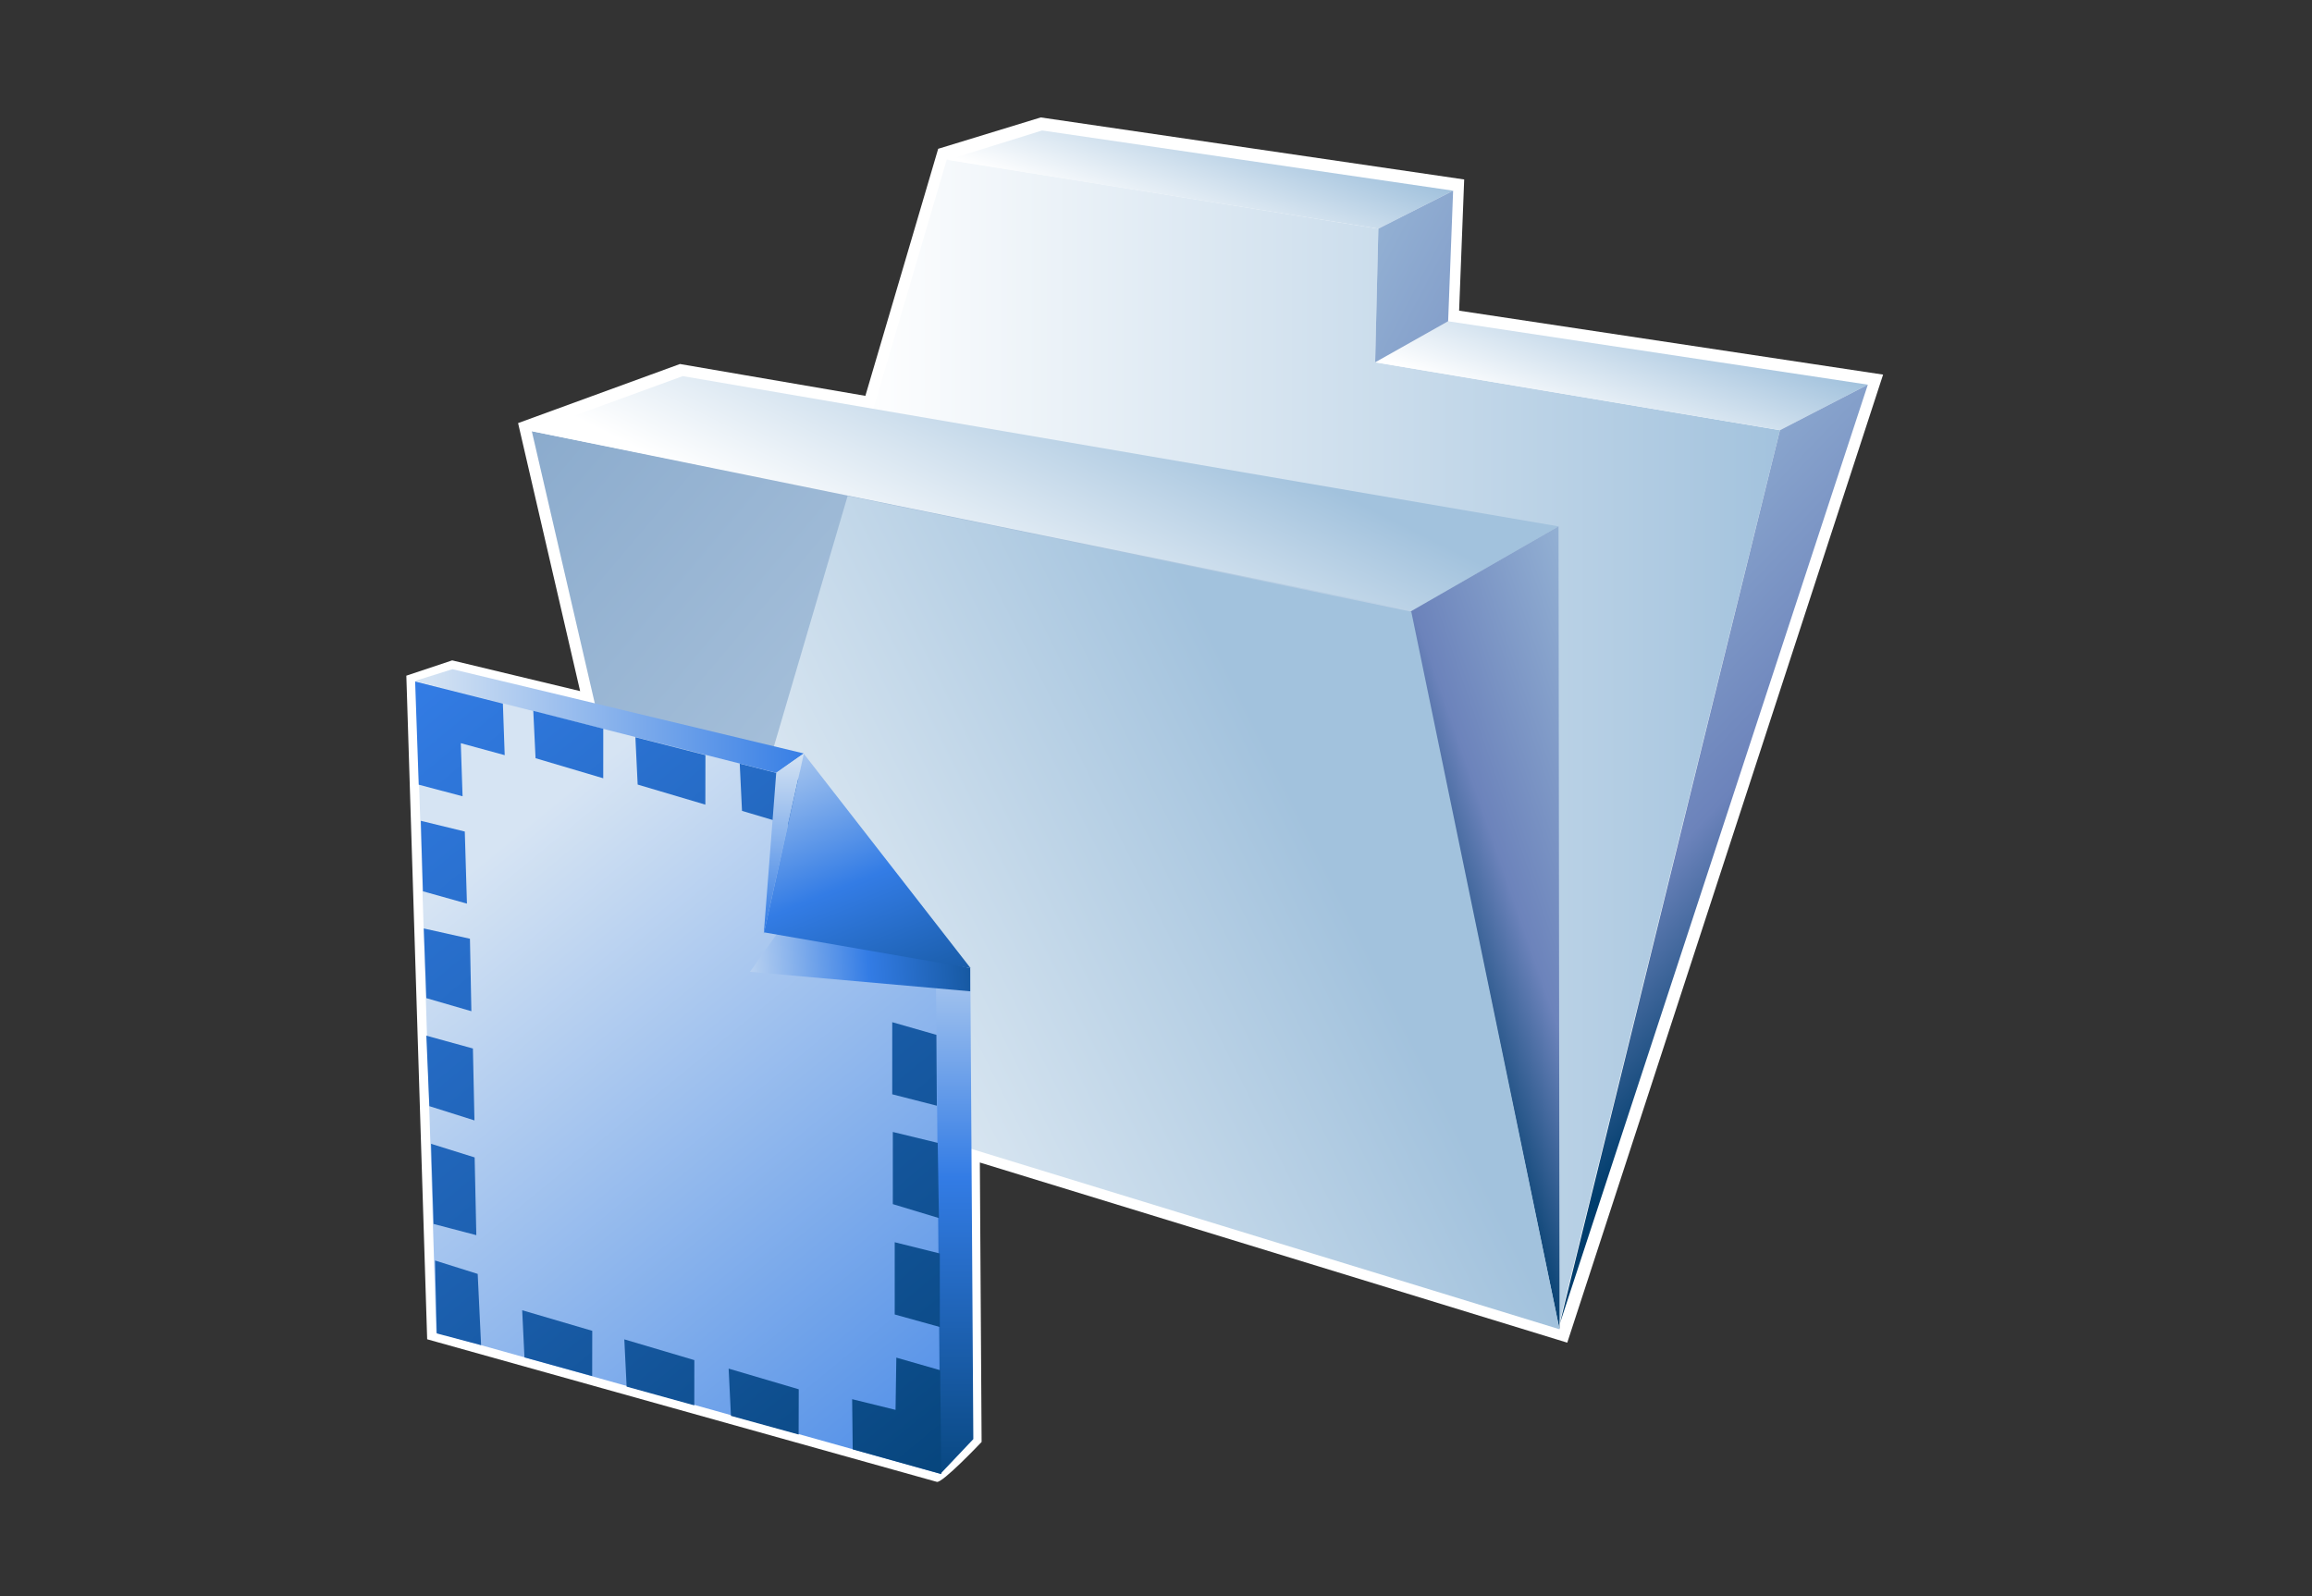 <?xml version="1.0" encoding="UTF-8"?>
<svg xmlns="http://www.w3.org/2000/svg" xmlns:xlink="http://www.w3.org/1999/xlink" contentScriptType="text/ecmascript" width="84" baseProfile="tiny" zoomAndPan="magnify" contentStyleType="text/css" viewBox="0 0 84 58" height="58" preserveAspectRatio="xMidYMid meet" version="1.1">
    <rect x="0" y="0" width="84" height="58" fill="#333333" stroke="none"/>
    <g>
        <g>
            <path fill="#ffffff" d="M 34.086 5.407 C 34.086 5.407 31.606 13.828 31.441 14.384 C 30.884 14.288 24.704 13.227 24.704 13.227 L 18.823 15.374 C 18.823 15.374 20.851 24.132 21.077 25.112 C 20.206 24.903 16.428 23.996 16.428 23.996 L 14.763 24.552 L 15.52 48.665 L 34.034 53.845 C 34.22 53.922 35.664 52.396 35.664 52.396 C 35.664 52.396 35.605 43.106 35.6 42.242 C 36.469 42.51 56.942 48.788 56.942 48.788 L 68.417 13.612 C 68.417 13.612 53.602 11.379 53.013 11.289 C 53.034 10.746 53.197 6.521 53.197 6.521 L 37.813 4.267 L 34.086 5.407 z "/>
            <linearGradient x1="-714.765" gradientTransform="matrix(1.19 0 0 -1.19 875.673 1344.9)" y1="1107.101" x2="-681.244" gradientUnits="userSpaceOnUse" y2="1107.101" xlink:type="simple" xlink:actuate="onLoad" id="XMLID_32_" xlink:show="other">
                <stop stop-color="#ffffff" offset="0"/>
                <stop stop-color="#ffffff" offset="0.15"/>
                <stop stop-color="#a2c2dd" offset="1"/>
            </linearGradient>
            <polygon fill="url(#XMLID_32_)" points="24.764,38.518 34.399,5.795 50.078,8.31 49.963,13.165 64.669,15.631 56.658,48.051   "/>
            <linearGradient x1="-696.245" gradientTransform="matrix(1.19 0 0 -1.19 875.673 1344.9)" y1="1097.95" x2="-720.718" gradientUnits="userSpaceOnUse" y2="1118.677" xlink:type="simple" xlink:actuate="onLoad" id="XMLID_33_" xlink:show="other">
                <stop stop-color="#cadcec" offset="0"/>
                <stop stop-color="#87a8cb" offset="1"/>
            </linearGradient>
            <polygon fill="url(#XMLID_33_)" points="56.66,47.742 24.606,38.504 19.322,15.669 51.229,22.064   "/>
            <linearGradient x1="-706.33" gradientTransform="matrix(1.19 0 0 -1.19 875.673 1344.9)" y1="1109.773" x2="-701.925" gradientUnits="userSpaceOnUse" y2="1118.591" xlink:type="simple" xlink:actuate="onLoad" id="XMLID_34_" xlink:show="other">
                <stop stop-color="#ffffff" offset="0"/>
                <stop stop-color="#ffffff" offset="0.15"/>
                <stop stop-color="#a2c2dd" offset="1"/>
            </linearGradient>
            <polygon fill="url(#XMLID_34_)" points="56.625,19.127 24.807,13.667 19.322,15.669 51.312,22.188   "/>
            <linearGradient x1="-699.617" gradientTransform="matrix(1.19 0 0 -1.19 875.673 1344.9)" y1="1122.498" x2="-698.073" gradientUnits="userSpaceOnUse" y2="1126.704" xlink:type="simple" xlink:actuate="onLoad" id="XMLID_35_" xlink:show="other">
                <stop stop-color="#ffffff" offset="0"/>
                <stop stop-color="#ffffff" offset="0.05"/>
                <stop stop-color="#a2c2dd" offset="1"/>
            </linearGradient>
            <polygon fill="url(#XMLID_35_)" points="52.795,6.929 37.862,4.741 34.43,5.811 50.078,8.31   "/>
            <linearGradient x1="-686.785" gradientTransform="matrix(1.19 0 0 -1.19 875.673 1344.9)" y1="1116.398" x2="-685.2" gradientUnits="userSpaceOnUse" y2="1120.711" xlink:type="simple" xlink:actuate="onLoad" id="XMLID_36_" xlink:show="other">
                <stop stop-color="#ffffff" offset="0"/>
                <stop stop-color="#ffffff" offset="0.05"/>
                <stop stop-color="#a2c2dd" offset="1"/>
            </linearGradient>
            <polygon fill="url(#XMLID_36_)" points="67.862,13.977 52.614,11.674 49.963,13.165 64.669,15.631   "/>
            <linearGradient x1="-681.394" gradientTransform="matrix(1.19 0 0 -1.19 875.673 1344.9)" y1="1103.685" x2="-692.192" gradientUnits="userSpaceOnUse" y2="1099.938" xlink:type="simple" xlink:actuate="onLoad" id="XMLID_37_" xlink:show="other">
                <stop stop-color="#a2c2dd" offset="0"/>
                <stop stop-color="#a2c2dd" offset="0.1"/>
                <stop stop-color="#6c83bb" offset="0.71"/>
                <stop stop-color="#003d6d" offset="0.99"/>
                <stop stop-color="#003d6d" offset="1"/>
            </linearGradient>
            <polygon fill="url(#XMLID_37_)" points="56.625,19.127 56.661,48.301 51.231,22.23   "/>
            <linearGradient x1="-694.55" gradientTransform="matrix(1.19 0 0 -1.19 875.673 1344.9)" y1="1114.423" x2="-680.115" gradientUnits="userSpaceOnUse" y2="1100.638" xlink:type="simple" xlink:actuate="onLoad" id="XMLID_38_" xlink:show="other">
                <stop stop-color="#a2c2dd" offset="0"/>
                <stop stop-color="#a2c2dd" offset="0.1"/>
                <stop stop-color="#6c83bb" offset="0.71"/>
                <stop stop-color="#003d6d" offset="0.99"/>
                <stop stop-color="#003d6d" offset="1"/>
            </linearGradient>
            <polygon fill="url(#XMLID_38_)" points="67.862,13.977 56.671,48.1 64.669,15.631   "/>
            <linearGradient x1="-708.581" gradientTransform="matrix(1.19 0 0 -1.19 875.673 1344.9)" y1="1129.812" x2="-676.841" gradientUnits="userSpaceOnUse" y2="1113.063" xlink:type="simple" xlink:actuate="onLoad" id="XMLID_39_" xlink:show="other">
                <stop stop-color="#ffffff" offset="0"/>
                <stop stop-color="#a2c2dd" offset="0.35"/>
                <stop stop-color="#6c83bb" offset="0.7"/>
                <stop stop-color="#003d6d" offset="1"/>
            </linearGradient>
            <polygon fill="url(#XMLID_39_)" points="50.078,8.31 49.963,13.165 52.614,11.674 52.795,6.929   "/>
            <linearGradient x1="-720.526" gradientTransform="matrix(1.19 0 0 -1.19 875.673 1344.9)" y1="1091.067" x2="-695.278" gradientUnits="userSpaceOnUse" y2="1103.633" xlink:type="simple" xlink:actuate="onLoad" id="XMLID_40_" xlink:show="other">
                <stop stop-color="#ffffff" offset="0"/>
                <stop stop-color="#ffffff" offset="0.15"/>
                <stop stop-color="#a2c2dd" offset="1"/>
            </linearGradient>
            <polygon fill="url(#XMLID_40_)" points="24.764,38.518 30.797,18.018 51.276,22.226 56.661,48.301   "/>
            <linearGradient x1="-721.452" gradientTransform="matrix(1.19 0 0 -1.19 875.673 1344.9)" y1="1103.632" x2="-703.904" gradientUnits="userSpaceOnUse" y2="1082.272" xlink:type="simple" xlink:actuate="onLoad" id="XMLID_41_" xlink:show="other">
                <stop stop-color="#d6e4f3" offset="0"/>
                <stop stop-color="#337ce5" offset="1"/>
            </linearGradient>
            <path fill="url(#XMLID_41_)" d="M 15.852 48.424 L 15.11 24.76 L 29.683 28.206 C 31.162 30.048 32.724 32.307 34.133 34.339 L 34.169 53.553 L 15.852 48.424 z "/>
            <linearGradient x1="-737.049" gradientTransform="matrix(1.19 0 0 -1.19 875.673 1344.9)" y1="1135.939" x2="-694.715" gradientUnits="userSpaceOnUse" y2="1084.588" xlink:type="simple" xlink:actuate="onLoad" id="XMLID_42_" xlink:show="other">
                <stop stop-color="#e6eef4" offset="0"/>
                <stop stop-color="#337ce5" offset="0.44"/>
                <stop stop-color="#003d6d" offset="0.94"/>
                <stop stop-color="#003d6d" offset="1"/>
            </linearGradient>
            <polygon fill="url(#XMLID_42_)" points="29.417,30.196 29.421,28.395 26.876,27.747 26.959,29.465   "/>
            <linearGradient x1="-706.436" gradientTransform="matrix(1.19 0 0 -1.19 875.673 1344.9)" y1="1103.813" x2="-706.436" gradientUnits="userSpaceOnUse" y2="1081.986" xlink:type="simple" xlink:actuate="onLoad" id="XMLID_43_" xlink:show="other">
                <stop stop-color="#e6eef4" offset="0"/>
                <stop stop-color="#337ce5" offset="0.44"/>
                <stop stop-color="#003d6d" offset="0.94"/>
                <stop stop-color="#003d6d" offset="1"/>
            </linearGradient>
            <polygon fill="url(#XMLID_43_)" points="34.17,53.553 33.996,34.658 35.254,35.234 35.363,52.293   "/>
            <linearGradient x1="-722.907" gradientTransform="matrix(1.19 0 0 -1.19 875.673 1344.9)" y1="1107.709" x2="-711.035" gradientUnits="userSpaceOnUse" y2="1107.709" xlink:type="simple" xlink:actuate="onLoad" id="XMLID_44_" xlink:show="other">
                <stop stop-color="#d6e4f3" offset="0"/>
                <stop stop-color="#337ce5" offset="1"/>
            </linearGradient>
            <polygon fill="url(#XMLID_44_)" points="15.071,24.745 16.438,24.316 29.204,27.378 28.202,28.081   "/>
            <linearGradient x1="-711.646" gradientTransform="matrix(1.19 0 0 -1.19 875.673 1344.9)" y1="1107.193" x2="-711.646" gradientUnits="userSpaceOnUse" y2="1101.736" xlink:type="simple" xlink:actuate="onLoad" id="XMLID_45_" xlink:show="other">
                <stop stop-color="#d6e4f3" offset="0"/>
                <stop stop-color="#337ce5" offset="1"/>
            </linearGradient>
            <polygon fill="url(#XMLID_45_)" points="28.202,28.081 27.749,33.935 29.204,27.378   "/>
            <linearGradient x1="-714.177" gradientTransform="matrix(1.19 0 0 -1.19 875.673 1344.9)" y1="1100.102" x2="-703.171" gradientUnits="userSpaceOnUse" y2="1100.903" xlink:type="simple" xlink:actuate="onLoad" id="XMLID_46_" xlink:show="other">
                <stop stop-color="#e6eef4" offset="0"/>
                <stop stop-color="#337ce5" offset="0.44"/>
                <stop stop-color="#003d6d" offset="0.94"/>
                <stop stop-color="#003d6d" offset="1"/>
            </linearGradient>
            <polygon fill="url(#XMLID_46_)" points="28.492,33.558 27.248,35.312 35.25,36.021 35.25,35.182   "/>
            <linearGradient x1="-712.499" gradientTransform="matrix(1.19 0 0 -1.19 875.673 1344.9)" y1="1109.248" x2="-706.925" gradientUnits="userSpaceOnUse" y2="1095.272" xlink:type="simple" xlink:actuate="onLoad" id="XMLID_47_" xlink:show="other">
                <stop stop-color="#e6eef4" offset="0"/>
                <stop stop-color="#337ce5" offset="0.44"/>
                <stop stop-color="#003d6d" offset="0.94"/>
                <stop stop-color="#003d6d" offset="1"/>
            </linearGradient>
            <polygon fill="url(#XMLID_47_)" points="35.266,35.182 29.204,27.389 27.761,33.879   "/>
            <linearGradient x1="-746.262" gradientTransform="matrix(1.19 0 0 -1.19 875.673 1344.9)" y1="1132.832" x2="-699.873" gradientUnits="userSpaceOnUse" y2="1076.553" xlink:type="simple" xlink:actuate="onLoad" id="XMLID_48_" xlink:show="other">
                <stop stop-color="#e6eef4" offset="0"/>
                <stop stop-color="#337ce5" offset="0.44"/>
                <stop stop-color="#003d6d" offset="0.94"/>
                <stop stop-color="#003d6d" offset="1"/>
            </linearGradient>
            <polygon fill="url(#XMLID_48_)" points="15.289,29.826 16.887,30.215 16.965,32.835 15.366,32.387   "/>
            <linearGradient x1="-748.197" gradientTransform="matrix(1.19 0 0 -1.19 875.673 1344.9)" y1="1132.072" x2="-701.374" gradientUnits="userSpaceOnUse" y2="1075.268" xlink:type="simple" xlink:actuate="onLoad" id="XMLID_49_" xlink:show="other">
                <stop stop-color="#e6eef4" offset="0"/>
                <stop stop-color="#337ce5" offset="0.44"/>
                <stop stop-color="#003d6d" offset="0.94"/>
                <stop stop-color="#003d6d" offset="1"/>
            </linearGradient>
            <polygon fill="url(#XMLID_49_)" points="15.396,33.737 17.074,34.111 17.126,36.744 15.49,36.269   "/>
            <linearGradient x1="-750.521" gradientTransform="matrix(1.19 0 0 -1.19 875.673 1344.9)" y1="1131.677" x2="-702.781" gradientUnits="userSpaceOnUse" y2="1073.764" xlink:type="simple" xlink:actuate="onLoad" id="XMLID_50_" xlink:show="other">
                <stop stop-color="#e6eef4" offset="0"/>
                <stop stop-color="#337ce5" offset="0.44"/>
                <stop stop-color="#003d6d" offset="0.94"/>
                <stop stop-color="#003d6d" offset="1"/>
            </linearGradient>
            <polygon fill="url(#XMLID_50_)" points="15.49,37.633 17.182,38.099 17.238,40.712 15.599,40.194   "/>
            <linearGradient x1="-753.372" gradientTransform="matrix(1.19 0 0 -1.19 875.673 1344.9)" y1="1131.786" x2="-703.924" gradientUnits="userSpaceOnUse" y2="1071.801" xlink:type="simple" xlink:actuate="onLoad" id="XMLID_51_" xlink:show="other">
                <stop stop-color="#e6eef4" offset="0"/>
                <stop stop-color="#337ce5" offset="0.44"/>
                <stop stop-color="#003d6d" offset="0.94"/>
                <stop stop-color="#003d6d" offset="1"/>
            </linearGradient>
            <polygon fill="url(#XMLID_51_)" points="15.661,41.562 17.245,42.057 17.306,44.882 15.754,44.475   "/>
            <linearGradient x1="-750.447" gradientTransform="matrix(1.19 0 0 -1.19 875.673 1344.9)" y1="1124.905" x2="-708.104" gradientUnits="userSpaceOnUse" y2="1073.542" xlink:type="simple" xlink:actuate="onLoad" id="XMLID_52_" xlink:show="other">
                <stop stop-color="#e6eef4" offset="0"/>
                <stop stop-color="#337ce5" offset="0.44"/>
                <stop stop-color="#003d6d" offset="0.94"/>
                <stop stop-color="#003d6d" offset="1"/>
            </linearGradient>
            <polygon fill="url(#XMLID_52_)" points="17.479,48.878 15.868,48.452 15.806,45.803 17.356,46.29   "/>
            <linearGradient x1="-741.552" gradientTransform="matrix(1.19 0 0 -1.19 875.673 1344.9)" y1="1138.332" x2="-694.988" gradientUnits="userSpaceOnUse" y2="1081.85" xlink:type="simple" xlink:actuate="onLoad" id="XMLID_53_" xlink:show="other">
                <stop stop-color="#e6eef4" offset="0"/>
                <stop stop-color="#337ce5" offset="0.44"/>
                <stop stop-color="#003d6d" offset="0.94"/>
                <stop stop-color="#003d6d" offset="1"/>
            </linearGradient>
            <polygon fill="url(#XMLID_53_)" points="32.417,37.143 34.022,37.603 34.038,40.178 32.417,39.763   "/>
            <linearGradient x1="-744.519" gradientTransform="matrix(1.19 0 0 -1.19 875.673 1344.9)" y1="1138.643" x2="-696.361" gradientUnits="userSpaceOnUse" y2="1080.224" xlink:type="simple" xlink:actuate="onLoad" id="XMLID_54_" xlink:show="other">
                <stop stop-color="#e6eef4" offset="0"/>
                <stop stop-color="#337ce5" offset="0.44"/>
                <stop stop-color="#003d6d" offset="0.94"/>
                <stop stop-color="#003d6d" offset="1"/>
            </linearGradient>
            <polygon fill="url(#XMLID_54_)" points="32.438,41.132 34.069,41.528 34.114,44.261 32.438,43.754   "/>
            <linearGradient x1="-745.585" gradientTransform="matrix(1.19 0 0 -1.19 875.673 1344.9)" y1="1136.641" x2="-698.423" gradientUnits="userSpaceOnUse" y2="1079.424" xlink:type="simple" xlink:actuate="onLoad" id="XMLID_55_" xlink:show="other">
                <stop stop-color="#e6eef4" offset="0"/>
                <stop stop-color="#337ce5" offset="0.44"/>
                <stop stop-color="#003d6d" offset="0.94"/>
                <stop stop-color="#003d6d" offset="1"/>
            </linearGradient>
            <polygon fill="url(#XMLID_55_)" points="32.507,45.139 34.146,45.548 34.146,48.219 32.507,47.764   "/>
            <linearGradient x1="-742.005" gradientTransform="matrix(1.19 0 0 -1.19 875.673 1344.9)" y1="1131.874" x2="-699.653" gradientUnits="userSpaceOnUse" y2="1080.501" xlink:type="simple" xlink:actuate="onLoad" id="XMLID_56_" xlink:show="other">
                <stop stop-color="#e6eef4" offset="0"/>
                <stop stop-color="#337ce5" offset="0.44"/>
                <stop stop-color="#003d6d" offset="0.94"/>
                <stop stop-color="#003d6d" offset="1"/>
            </linearGradient>
            <polygon fill="url(#XMLID_56_)" points="15.083,24.764 15.213,28.513 16.806,28.934 16.742,27.005 18.337,27.44 18.271,25.567       "/>
            <linearGradient x1="-740.016" gradientTransform="matrix(1.19 0 0 -1.19 875.673 1344.9)" y1="1133.502" x2="-697.676" gradientUnits="userSpaceOnUse" y2="1082.143" xlink:type="simple" xlink:actuate="onLoad" id="XMLID_57_" xlink:show="other">
                <stop stop-color="#e6eef4" offset="0"/>
                <stop stop-color="#337ce5" offset="0.44"/>
                <stop stop-color="#003d6d" offset="0.94"/>
                <stop stop-color="#003d6d" offset="1"/>
            </linearGradient>
            <polygon fill="url(#XMLID_57_)" points="21.917,28.28 21.918,26.48 19.375,25.83 19.458,27.551   "/>
            <linearGradient x1="-738.561" gradientTransform="matrix(1.19 0 0 -1.19 875.673 1344.9)" y1="1134.713" x2="-696.21" gradientUnits="userSpaceOnUse" y2="1083.342" xlink:type="simple" xlink:actuate="onLoad" id="XMLID_58_" xlink:show="other">
                <stop stop-color="#e6eef4" offset="0"/>
                <stop stop-color="#337ce5" offset="0.44"/>
                <stop stop-color="#003d6d" offset="0.94"/>
                <stop stop-color="#003d6d" offset="1"/>
            </linearGradient>
            <polygon fill="url(#XMLID_58_)" points="25.627,29.238 25.63,27.438 23.085,26.788 23.168,28.509   "/>
            <linearGradient x1="-749.212" gradientTransform="matrix(1.19 0 0 -1.19 875.673 1344.9)" y1="1125.915" x2="-706.874" gradientUnits="userSpaceOnUse" y2="1074.558" xlink:type="simple" xlink:actuate="onLoad" id="XMLID_59_" xlink:show="other">
                <stop stop-color="#e6eef4" offset="0"/>
                <stop stop-color="#337ce5" offset="0.44"/>
                <stop stop-color="#003d6d" offset="0.94"/>
                <stop stop-color="#003d6d" offset="1"/>
            </linearGradient>
            <polygon fill="url(#XMLID_59_)" points="21.515,50.003 21.518,48.358 18.972,47.61 19.055,49.324   "/>
            <linearGradient x1="-747.802" gradientTransform="matrix(1.19 0 0 -1.19 875.673 1344.9)" y1="1127.093" x2="-705.454" gradientUnits="userSpaceOnUse" y2="1075.725" xlink:type="simple" xlink:actuate="onLoad" id="XMLID_60_" xlink:show="other">
                <stop stop-color="#e6eef4" offset="0"/>
                <stop stop-color="#337ce5" offset="0.44"/>
                <stop stop-color="#003d6d" offset="0.94"/>
                <stop stop-color="#003d6d" offset="1"/>
            </linearGradient>
            <polygon fill="url(#XMLID_60_)" points="25.225,51.066 25.227,49.422 22.683,48.668 22.767,50.386   "/>
            <linearGradient x1="-746.336" gradientTransform="matrix(1.19 0 0 -1.19 875.673 1344.9)" y1="1128.284" x2="-703.999" gradientUnits="userSpaceOnUse" y2="1076.929" xlink:type="simple" xlink:actuate="onLoad" id="XMLID_61_" xlink:show="other">
                <stop stop-color="#e6eef4" offset="0"/>
                <stop stop-color="#337ce5" offset="0.44"/>
                <stop stop-color="#003d6d" offset="0.94"/>
                <stop stop-color="#003d6d" offset="1"/>
            </linearGradient>
            <polygon fill="url(#XMLID_61_)" points="29.016,52.126 29.02,50.482 26.473,49.731 26.557,51.448   "/>
            <linearGradient x1="-744.062" gradientTransform="matrix(1.19 0 0 -1.19 875.673 1344.9)" y1="1130.181" x2="-701.712" gradientUnits="userSpaceOnUse" y2="1078.809" xlink:type="simple" xlink:actuate="onLoad" id="XMLID_62_" xlink:show="other">
                <stop stop-color="#e6eef4" offset="0"/>
                <stop stop-color="#337ce5" offset="0.44"/>
                <stop stop-color="#003d6d" offset="0.94"/>
                <stop stop-color="#003d6d" offset="1"/>
            </linearGradient>
            <polygon fill="url(#XMLID_62_)" points="34.199,53.564 34.16,49.789 32.566,49.332 32.537,51.23 30.96,50.842 30.981,52.666   "/>
        </g>
        <rect width="84" fill="none" height="58"/>
    </g>
</svg>

